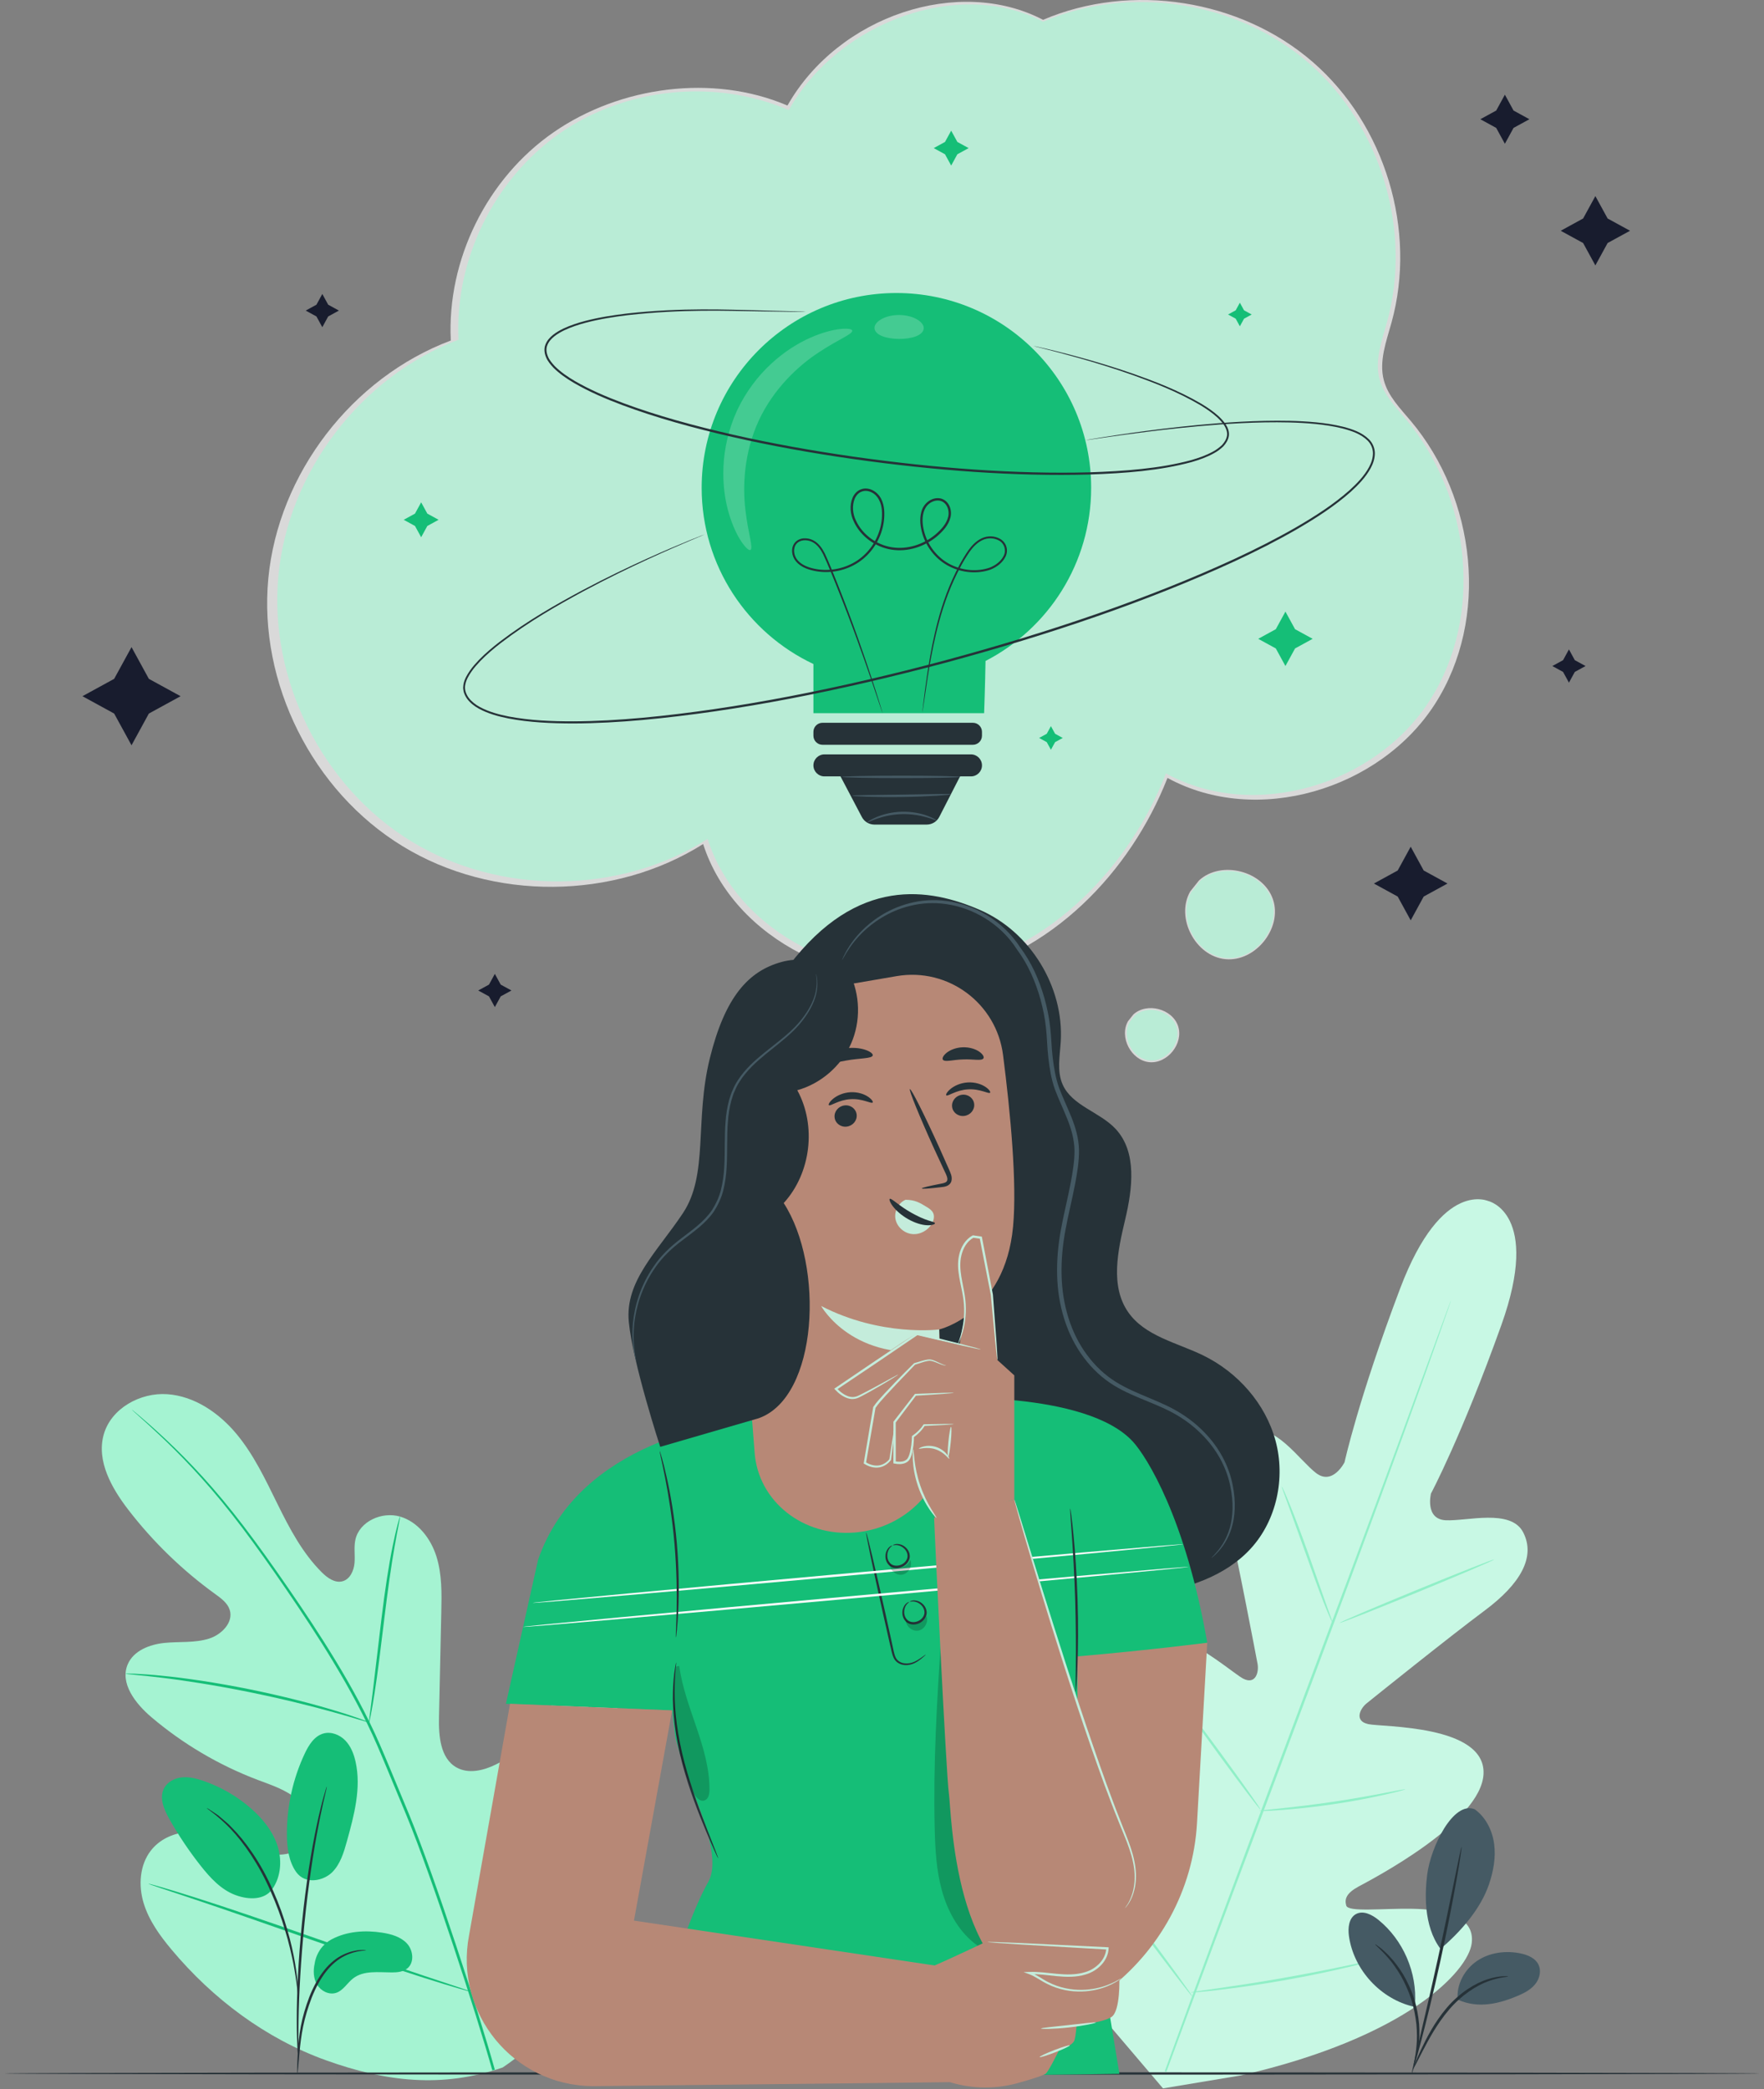 <svg width="201" height="238" viewBox="0 0 201 238" fill="none" xmlns="http://www.w3.org/2000/svg">
<rect x="0" y="0" width="201" height="238" fill="#808080" stroke="none"/>
<g id="iLUSTRACION ONB4">
<g id="Group">
<g id="Group_2">
<g id="Group_3">
<g id="Group_4">
<g id="Group_5">
<g id="Group_6">
<g id="Group_7">
<g id="Group_8">
<g id="Group_9">
<path id="Vector" d="M57.272 235.536C68.573 227.992 71.332 213.72 71.09 200.851C71.05 198.702 71.323 196.442 70.318 194.543C69.312 192.643 66.918 191.32 64.956 192.195C63.329 192.921 62.595 194.766 61.667 196.286C60.434 198.309 58.615 199.972 56.491 201.02C55.094 201.709 53.374 202.117 52.017 201.352C50.156 200.302 49.975 197.741 50.022 195.604C50.109 191.625 50.196 187.646 50.283 183.666C50.33 181.53 50.371 179.351 49.728 177.313C49.087 175.276 47.63 173.371 45.58 172.771C43.531 172.172 40.966 173.305 40.499 175.389C40.305 176.256 40.47 177.162 40.397 178.047C40.323 178.932 39.888 179.908 39.031 180.142C38.164 180.379 37.308 179.761 36.67 179.127C34.471 176.936 32.998 174.137 31.625 171.353C30.252 168.569 28.921 165.721 26.931 163.339C24.941 160.956 22.167 159.051 19.071 158.831C15.975 158.612 12.644 160.451 11.814 163.441C10.981 166.44 12.714 169.521 14.613 171.987C17.429 175.646 20.779 178.894 24.522 181.598C25.197 182.086 25.928 182.614 26.177 183.408C26.624 184.838 25.235 186.233 23.805 186.68C22.183 187.185 20.436 186.994 18.745 187.165C17.055 187.336 15.216 188.042 14.552 189.607C13.633 191.777 15.447 194.092 17.243 195.617C20.841 198.673 24.966 201.105 29.381 202.776C30.963 203.376 32.63 203.904 33.897 205.027C35.163 206.151 35.908 208.081 35.11 209.573C34.31 211.068 32.312 211.519 30.649 211.19C28.987 210.86 27.508 209.944 25.928 209.328C22.972 208.176 19.129 208.322 17.185 210.829C15.907 212.478 15.761 214.798 16.363 216.795C16.965 218.791 18.222 220.522 19.561 222.121C24.241 227.711 30.274 232.245 37.135 234.709C43.996 237.173 50.378 237.908 57.272 235.536Z" fill="#A5F3D2"/>
</g>
</g>
</g>
</g>
</g>
</g>
</g>
<g id="Group_10">
<g id="Group_11">
<g id="Group_12">
<g id="Group_13">
<g id="Group_14">
<g id="Group_15">
<g id="Group_16">
<g id="Group_17">
<path id="Vector_2" d="M56.384 235.784C54.566 229.266 49.587 213.931 46.622 206.718C45.874 204.919 45.134 203.14 44.406 201.386C43.675 199.637 42.95 197.905 42.135 196.253C40.52 192.941 38.711 189.879 36.902 187.024C35.093 184.167 33.271 181.522 31.549 179.059C29.822 176.6 28.169 174.337 26.573 172.338C23.392 168.328 20.445 165.398 18.34 163.467C17.289 162.498 16.45 161.772 15.874 161.286C15.594 161.053 15.376 160.871 15.217 160.738C15.068 160.616 14.986 160.56 14.986 160.56C14.986 160.56 15.053 160.633 15.196 160.763C15.35 160.901 15.561 161.091 15.832 161.335C16.393 161.836 17.219 162.577 18.255 163.559C20.331 165.516 23.244 168.462 26.394 172.48C27.976 174.483 29.615 176.749 31.331 179.212C33.041 181.68 34.853 184.329 36.651 187.184C38.45 190.037 40.247 193.094 41.852 196.392C42.661 198.038 43.379 199.759 44.11 201.512C44.839 203.265 45.577 205.043 46.325 206.842C49.288 214.05 54.269 229.369 56.099 235.866" fill="#15BE77"/>
</g>
</g>
</g>
</g>
</g>
</g>
</g>
</g>
<g id="Group_18">
<g id="Group_19">
<g id="Group_20">
<g id="Group_21">
<g id="Group_22">
<g id="Group_23">
<g id="Group_24">
<g id="Group_25">
<path id="Vector_3" d="M42.055 196.219C42.077 196.224 42.151 195.899 42.266 195.309C42.384 194.72 42.529 193.863 42.695 192.802C43.027 190.679 43.39 187.733 43.781 184.484C44.173 181.232 44.586 178.299 44.964 176.19C45.149 175.134 45.31 174.281 45.43 173.694C45.546 173.106 45.6 172.777 45.579 172.772C45.558 172.767 45.462 173.085 45.308 173.666C45.15 174.246 44.955 175.095 44.74 176.148C44.303 178.253 43.854 181.191 43.461 184.445C43.077 187.666 42.73 190.582 42.469 192.77C42.337 193.789 42.227 194.636 42.142 195.29C42.065 195.884 42.032 196.215 42.055 196.219Z" fill="#15BE77"/>
</g>
</g>
</g>
</g>
</g>
</g>
</g>
</g>
<g id="Group_26">
<g id="Group_27">
<g id="Group_28">
<g id="Group_29">
<g id="Group_30">
<g id="Group_31">
<g id="Group_32">
<g id="Group_33">
<path id="Vector_4" d="M14.315 190.673C14.315 190.684 14.413 190.701 14.601 190.724C14.827 190.747 15.098 190.774 15.424 190.806C16.137 190.874 17.17 190.972 18.442 191.133C20.987 191.435 24.488 191.981 28.322 192.753C32.156 193.532 35.594 194.387 38.062 195.081C39.298 195.419 40.291 195.721 40.978 195.926C41.293 196.018 41.554 196.095 41.772 196.159C41.954 196.209 42.052 196.23 42.055 196.219C42.059 196.208 41.968 196.168 41.792 196.097C41.579 196.018 41.325 195.922 41.017 195.807C40.341 195.565 39.357 195.229 38.125 194.862C35.668 194.111 32.229 193.219 28.385 192.437C24.542 191.663 21.025 191.152 18.466 190.907C17.188 190.774 16.15 190.711 15.432 190.681C15.104 190.672 14.832 190.665 14.605 190.659C14.416 190.657 14.315 190.661 14.315 190.673Z" fill="#15BE77"/>
</g>
</g>
</g>
</g>
</g>
</g>
</g>
</g>
<g id="Group_34">
<g id="Group_35">
<g id="Group_36">
<g id="Group_37">
<g id="Group_38">
<g id="Group_39">
<g id="Group_40">
<g id="Group_41">
<path id="Vector_5" d="M53.699 226.911C53.709 226.916 53.774 226.8 53.887 226.576C54.013 226.319 54.174 225.991 54.373 225.587C54.791 224.727 55.366 223.468 56.057 221.904C57.442 218.776 59.222 214.398 61.124 209.542C63.028 204.684 64.772 200.298 66.102 197.15C66.761 195.607 67.3 194.346 67.691 193.429C67.867 193.015 68.009 192.679 68.121 192.416C68.216 192.182 68.261 192.058 68.251 192.053C68.241 192.048 68.176 192.164 68.062 192.388C67.936 192.645 67.776 192.973 67.577 193.377C67.159 194.237 66.584 195.496 65.893 197.06C64.508 200.188 62.728 204.566 60.825 209.424C58.922 214.279 57.178 218.665 55.848 221.813C55.189 223.355 54.65 224.617 54.259 225.535C54.083 225.949 53.941 226.285 53.829 226.548C53.733 226.782 53.688 226.906 53.699 226.911Z" fill="#15BE77"/>
</g>
</g>
</g>
</g>
</g>
</g>
</g>
</g>
<g id="Group_42">
<g id="Group_43">
<g id="Group_44">
<g id="Group_45">
<g id="Group_46">
<g id="Group_47">
<g id="Group_48">
<g id="Group_49">
<path id="Vector_6" d="M16.913 214.6C16.91 214.611 17.037 214.661 17.28 214.748C17.556 214.843 17.912 214.963 18.35 215.112C19.32 215.436 20.658 215.881 22.294 216.426C25.621 217.54 30.199 219.134 35.252 220.907C40.307 222.681 44.9 224.243 48.248 225.302C49.922 225.832 51.28 226.248 52.224 226.518C52.67 226.644 53.031 226.746 53.312 226.825C53.562 226.892 53.695 226.921 53.699 226.91C53.702 226.9 53.575 226.849 53.332 226.762C53.055 226.668 52.701 226.548 52.262 226.398C51.292 226.075 49.955 225.63 48.319 225.085C44.991 223.972 40.414 222.376 35.359 220.603C30.305 218.83 25.713 217.267 22.365 216.209C20.691 215.679 19.332 215.262 18.388 214.992C17.942 214.867 17.582 214.765 17.3 214.686C17.049 214.619 16.917 214.59 16.913 214.6Z" fill="#15BE77"/>
</g>
</g>
</g>
</g>
</g>
</g>
</g>
</g>
</g>
<g id="Group_50">
<g id="Group_51">
<path id="Vector_7" d="M169.708 136.876C169.708 136.876 164.336 134.115 159.548 146.766C154.76 159.417 153.206 166.58 153.206 166.58C153.206 166.58 151.868 169.267 149.964 167.816C148.059 166.365 145.186 161.971 142.348 163.131C139.404 164.334 138.776 167.836 139.904 172.757C141.031 177.678 143.106 188.549 143.29 189.532C143.47 190.498 143.07 191.994 141.615 191.213C140.159 190.433 131.418 182.617 127.958 186.986C124.498 191.356 129.891 204.548 130.453 206.001C131.015 207.454 130.792 208.126 130.122 208.575C129.451 209.024 126.761 206.12 124.185 203.999C121.607 201.877 118.247 199.87 116.462 202.558C114.677 205.246 115.143 215.538 126.694 231.069L132.518 237.914L141.422 236.432C160.286 232.099 167.314 224.566 167.698 221.362C168.082 218.157 164.223 217.508 160.885 217.452C157.548 217.396 153.617 217.862 153.398 217.086C153.178 216.309 153.444 215.654 154.815 214.912C156.185 214.169 168.845 207.624 169.043 202.053C169.242 196.483 157.52 196.766 155.906 196.416C154.292 196.067 154.957 194.668 155.721 194.05C156.499 193.42 165.127 186.49 169.176 183.474C173.225 180.459 175.018 177.386 173.557 174.562C172.148 171.838 167.111 173.32 164.72 173.19C162.33 173.06 163.054 170.146 163.054 170.146C163.054 170.146 166.515 163.686 171.073 150.951C175.631 138.215 169.596 136.828 169.596 136.828" fill="#C8F8E4"/>
</g>
<g id="Group_52">
<g id="Group_53">
<path id="Vector_8" d="M132.715 235.966C136.099 226.626 140.882 213.762 146.211 199.568C151.539 185.38 156.35 172.529 159.782 163.207C161.489 158.552 162.872 154.782 163.833 152.163C164.31 150.868 164.681 149.859 164.937 149.161C165.064 148.827 165.161 148.568 165.231 148.382C165.299 148.208 165.34 148.121 165.34 148.121C165.34 148.121 165.316 148.214 165.258 148.392C165.194 148.58 165.105 148.842 164.99 149.18C164.745 149.882 164.39 150.898 163.936 152.2C163.017 154.822 161.661 158.606 159.967 163.275C156.583 172.615 151.801 185.478 146.473 199.667C141.144 213.861 136.332 226.713 132.901 236.035" fill="#90EFC7"/>
</g>
</g>
<g id="Group_54">
<g id="Group_55">
<path id="Vector_9" d="M146.059 169.362C146.077 169.354 146.18 169.562 146.352 169.943C146.524 170.323 146.758 170.881 147.04 171.572C147.602 172.956 148.329 174.887 149.093 177.032C149.838 179.151 150.512 181.066 151.028 182.532C151.265 183.191 151.464 183.747 151.625 184.194C151.767 184.585 151.838 184.806 151.82 184.813C151.802 184.821 151.698 184.615 151.524 184.234C151.352 183.853 151.118 183.296 150.843 182.601C150.295 181.211 149.594 179.272 148.83 177.126C148.07 175.015 147.382 173.105 146.856 171.643C146.616 170.985 146.414 170.43 146.251 169.983C146.11 169.59 146.042 169.369 146.059 169.362Z" fill="#90EFC7"/>
</g>
</g>
<g id="Group_56">
<g id="Group_57">
<path id="Vector_10" d="M152.657 184.882C152.628 184.811 156.543 183.136 161.401 181.143C166.26 179.149 170.222 177.59 170.251 177.661C170.281 177.732 166.366 179.407 161.507 181.401C156.649 183.395 152.687 184.953 152.657 184.882Z" fill="#90EFC7"/>
</g>
</g>
<g id="Group_58">
<g id="Group_59">
<path id="Vector_11" d="M143.492 206.306C143.491 206.286 143.725 206.251 144.148 206.203C144.629 206.152 145.229 206.088 145.942 206.012C147.455 205.849 149.545 205.614 151.841 205.271C154.139 204.933 156.207 204.555 157.702 204.269C158.406 204.135 158.999 204.023 159.474 203.932C159.893 203.855 160.126 203.821 160.131 203.84C160.135 203.858 159.909 203.928 159.497 204.038C159.085 204.148 158.486 204.296 157.742 204.462C156.254 204.798 154.185 205.208 151.881 205.547C149.579 205.891 147.48 206.095 145.959 206.208C145.198 206.262 144.582 206.298 144.155 206.311C143.729 206.326 143.493 206.325 143.492 206.306Z" fill="#90EFC7"/>
</g>
</g>
<g id="Group_60">
<g id="Group_61">
<path id="Vector_12" d="M134.434 193.582C134.45 193.57 134.593 193.735 134.839 194.043C135.116 194.402 135.457 194.843 135.859 195.363C136.71 196.484 137.87 198.044 139.138 199.778C140.407 201.513 141.542 203.092 142.353 204.243C142.726 204.783 143.043 205.242 143.301 205.614C143.519 205.942 143.633 206.128 143.617 206.14C143.602 206.151 143.459 205.987 143.213 205.679C142.935 205.32 142.594 204.879 142.193 204.359C141.342 203.238 140.181 201.678 138.913 199.943C137.645 198.209 136.509 196.63 135.699 195.479C135.325 194.939 135.008 194.48 134.751 194.107C134.532 193.78 134.418 193.593 134.434 193.582Z" fill="#90EFC7"/>
</g>
</g>
<g id="Group_62">
<g id="Group_63">
<path id="Vector_13" d="M123.939 211.467C123.954 211.455 124.135 211.668 124.451 212.062C124.793 212.501 125.234 213.068 125.764 213.748C126.863 215.18 128.366 217.168 130.012 219.375C131.659 221.582 133.137 223.589 134.196 225.05C134.697 225.752 135.114 226.337 135.438 226.789C135.727 227.204 135.879 227.439 135.863 227.45C135.848 227.462 135.667 227.249 135.351 226.854C135.009 226.415 134.568 225.849 134.038 225.168C132.939 223.737 131.436 221.749 129.789 219.542C128.143 217.335 126.665 215.328 125.606 213.867C125.105 213.165 124.688 212.581 124.364 212.128C124.075 211.713 123.923 211.478 123.939 211.467Z" fill="#90EFC7"/>
</g>
</g>
<g id="Group_64">
<g id="Group_65">
<path id="Vector_14" d="M135.687 226.987C135.684 226.967 135.979 226.914 136.514 226.835C137.098 226.752 137.861 226.643 138.779 226.511C140.691 226.236 143.331 225.845 146.233 225.331C149.136 224.821 151.751 224.291 153.642 223.894C154.55 223.704 155.304 223.546 155.881 223.425C156.411 223.317 156.706 223.266 156.71 223.284C156.715 223.303 156.429 223.39 155.906 223.531C155.384 223.672 154.626 223.864 153.685 224.086C151.803 224.534 149.189 225.095 146.281 225.606C143.375 226.12 140.726 226.481 138.806 226.707C137.845 226.817 137.066 226.899 136.527 226.943C135.988 226.99 135.689 227.006 135.687 226.987Z" fill="#90EFC7"/>
</g>
</g>
</g>
</g>
<path id="Vector_15" d="M14.986 73.721L16.962 77.336L20.577 79.313L16.962 81.29L14.986 84.904L13.008 81.29L9.394 79.313L13.008 77.336L14.986 73.721Z" fill="#181C2E"/>
<path id="Vector_16" d="M160.743 96.46L162.225 99.171L164.936 100.654L162.225 102.136L160.743 104.848L159.26 102.136L156.549 100.654L159.26 99.171L160.743 96.46Z" fill="#181C2E"/>
<path id="Vector_17" d="M171.474 10.787L172.462 12.595L174.269 13.583L172.462 14.572L171.474 16.379L170.485 14.572L168.678 13.583L170.485 12.595L171.474 10.787Z" fill="#181C2E"/>
<path id="Vector_18" d="M56.385 110.947L57.054 112.17L58.278 112.839L57.054 113.508L56.385 114.731L55.717 113.508L54.493 112.839L55.717 112.17L56.385 110.947Z" fill="#181C2E"/>
<path id="Vector_19" d="M178.774 73.984L179.443 75.208L180.666 75.877L179.443 76.546L178.774 77.769L178.105 76.546L176.882 75.877L178.105 75.208L178.774 73.984Z" fill="#181C2E"/>
<path id="Vector_20" d="M36.726 33.49L37.395 34.713L38.618 35.382L37.395 36.051L36.726 37.275L36.057 36.051L34.834 35.382L36.057 34.713L36.726 33.49Z" fill="#181C2E"/>
<path id="Vector_21" d="M181.785 22.339L183.181 24.892L185.735 26.289L183.181 27.685L181.785 30.238L180.389 27.685L177.835 26.289L180.389 24.892L181.785 22.339Z" fill="#181C2E"/>
<g id="Floor">
<g id="Group_66">
<path id="Vector_22" d="M200.5 236.216C200.5 236.291 155.725 236.352 100.505 236.352C45.266 236.352 0.5 236.291 0.5 236.216C0.5 236.141 45.265 236.08 100.505 236.08C155.725 236.08 200.5 236.141 200.5 236.216Z" fill="#263238"/>
</g>
</g>
<g id="Plants">
<g id="Group_67">
<g id="Group_68">
<g id="Group_69">
<g id="Group_70">
<g id="Group_71">
<g id="Group_72">
<g id="Group_73">
<g id="Group_74">
<path id="Vector_23" d="M33.739 213.255C34.819 214.766 36.886 214.242 37.837 213.304C38.788 212.366 39.181 211.015 39.538 209.728C40.354 206.786 41.176 203.7 40.519 200.718C40.323 199.826 39.981 198.939 39.346 198.282C38.712 197.626 37.743 197.241 36.863 197.482C35.821 197.768 35.182 198.797 34.722 199.775C33.37 202.648 32.671 205.827 32.691 209.002C32.701 210.485 32.89 212.038 33.739 213.255Z" fill="#15BE77"/>
</g>
</g>
</g>
</g>
</g>
</g>
</g>
<g id="Group_75">
<g id="Group_76">
<g id="Group_77">
<g id="Group_78">
<g id="Group_79">
<g id="Group_80">
<g id="Group_81">
<path id="Vector_24" d="M37.806 220.924C39.541 220.008 41.592 219.871 43.53 220.172C44.571 220.334 45.658 220.634 46.373 221.409C47.088 222.183 47.235 223.556 46.429 224.234C45.95 224.638 45.276 224.705 44.649 224.704C43.133 224.701 41.45 224.451 40.249 225.374C39.564 225.9 39.112 226.769 38.29 227.033C37.484 227.291 36.568 226.823 36.133 226.098C35.698 225.374 35.675 224.462 35.867 223.639C35.867 223.639 36.059 221.847 37.806 220.924Z" fill="#15BE77"/>
</g>
</g>
</g>
</g>
</g>
</g>
</g>
<g id="Group_82">
<g id="Group_83">
<g id="Group_84">
<g id="Group_85">
<g id="Group_86">
<g id="Group_87">
<g id="Group_88">
<path id="Vector_25" d="M30.833 215.466C31.977 214.082 32.178 212.077 31.646 210.361C31.114 208.646 29.937 207.193 28.585 206.011C27 204.626 25.141 203.554 23.148 202.874C22.364 202.607 21.538 202.398 20.714 202.485C19.89 202.571 19.063 203.001 18.686 203.739C18.127 204.829 18.685 206.14 19.285 207.208C20.343 209.09 21.549 210.888 22.888 212.581C23.966 213.942 25.197 215.284 26.826 215.888C28.453 216.493 30.137 216.403 30.986 215.271" fill="#15BE77"/>
</g>
</g>
</g>
</g>
</g>
</g>
</g>
<g id="Group_89">
<g id="Group_90">
<g id="Group_91">
<g id="Group_92">
<g id="Group_93">
<g id="Group_94">
<g id="Group_95">
<g id="Group_96">
<path id="Vector_26" d="M33.888 236.216C33.908 236.217 33.938 235.97 33.978 235.523C34.022 235.02 34.077 234.387 34.143 233.634C34.223 232.839 34.331 231.892 34.541 230.861C34.751 229.832 35.084 228.716 35.516 227.583C35.963 226.457 36.512 225.432 37.156 224.61C37.796 223.785 38.544 223.185 39.249 222.836C39.952 222.481 40.583 222.333 41.02 222.266C41.461 222.216 41.708 222.179 41.708 222.159C41.708 222.139 41.46 222.139 41.007 222.155C40.558 222.19 39.9 222.31 39.159 222.655C38.416 222.993 37.622 223.603 36.951 224.445C36.274 225.285 35.705 226.332 35.251 227.479C34.812 228.631 34.483 229.758 34.283 230.81C34.084 231.859 33.998 232.815 33.943 233.617C33.89 234.419 33.874 235.068 33.867 235.517C33.861 235.967 33.869 236.215 33.888 236.216Z" fill="#263238"/>
</g>
</g>
</g>
</g>
</g>
</g>
</g>
</g>
<g id="Group_97">
<g id="Group_98">
<g id="Group_99">
<g id="Group_100">
<g id="Group_101">
<g id="Group_102">
<g id="Group_103">
<g id="Group_104">
<path id="Vector_27" d="M34.005 234.762C34.015 234.762 34.02 234.651 34.02 234.441C34.017 234.2 34.013 233.896 34.008 233.523C33.998 232.727 33.988 231.574 34.017 230.15C34.06 227.303 34.267 223.371 34.699 219.048C35.134 214.723 35.729 210.83 36.278 208.037C36.407 207.337 36.539 206.706 36.662 206.155C36.78 205.602 36.88 205.125 36.978 204.739C37.062 204.375 37.13 204.08 37.184 203.845C37.228 203.639 37.246 203.53 37.237 203.527C37.227 203.525 37.19 203.629 37.128 203.829C37.06 204.061 36.975 204.353 36.87 204.712C36.755 205.094 36.639 205.568 36.506 206.119C36.367 206.669 36.222 207.298 36.079 207.997C35.478 210.787 34.85 214.685 34.414 219.019C33.982 223.352 33.806 227.295 33.815 230.149C33.812 231.576 33.853 232.73 33.897 233.527C33.923 233.899 33.945 234.203 33.962 234.443C33.981 234.653 33.995 234.763 34.005 234.762Z" fill="#263238"/>
</g>
</g>
</g>
</g>
</g>
</g>
</g>
</g>
<g id="Group_105">
<g id="Group_106">
<g id="Group_107">
<g id="Group_108">
<g id="Group_109">
<g id="Group_110">
<g id="Group_111">
<g id="Group_112">
<path id="Vector_28" d="M33.95 227.161C33.969 227.16 33.963 226.82 33.934 226.203C33.892 225.587 33.799 224.697 33.615 223.608C33.421 222.522 33.151 221.232 32.734 219.832C32.336 218.427 31.794 216.911 31.108 215.37C29.766 212.269 27.958 209.74 26.391 208.179C26.023 207.764 25.615 207.466 25.288 207.173C25.119 207.033 24.969 206.893 24.817 206.782C24.665 206.679 24.522 206.584 24.39 206.494C23.876 206.15 23.589 205.968 23.578 205.985C23.533 206.048 24.729 206.736 26.247 208.32C27.758 209.899 29.516 212.411 30.847 215.486C31.527 217.014 32.073 218.516 32.482 219.907C32.91 221.293 33.198 222.57 33.417 223.646C33.625 224.723 33.748 225.604 33.823 226.213C33.886 226.824 33.93 227.162 33.95 227.161Z" fill="#263238"/>
</g>
</g>
</g>
</g>
</g>
</g>
</g>
</g>
</g>
<g id="Group_113">
<path id="Vector_29" d="M168.035 206.116C169.297 207.02 170.044 208.527 170.25 210.065C170.457 211.603 170.168 213.172 169.672 214.643C168.714 217.489 166.424 220.077 164.137 222.024C162.142 219.352 162.382 215.49 162.626 213.54C163.013 210.456 165.584 205.117 168.035 206.116Z" fill="#455A64"/>
<path id="Vector_30" d="M166.098 227.796C165.935 226.07 166.887 224.337 168.329 223.374C169.772 222.413 171.631 222.181 173.324 222.552C174.107 222.724 174.93 223.075 175.291 223.79C175.629 224.459 175.462 225.303 175.026 225.912C174.589 226.522 173.925 226.929 173.241 227.236C170.896 228.286 168.433 228.871 166.098 227.796Z" fill="#455A64"/>
<g id="Group_114">
<path id="Vector_31" d="M161.006 235.709C160.986 235.699 161.059 235.487 161.211 235.112C161.363 234.737 161.594 234.199 161.9 233.542C162.515 232.237 163.42 230.417 164.871 228.713C166.326 227.008 168.115 225.912 169.515 225.481C170.213 225.258 170.803 225.164 171.21 225.143C171.618 225.119 171.843 225.14 171.843 225.159C171.85 225.227 170.936 225.211 169.592 225.705C168.252 226.182 166.544 227.272 165.125 228.933C163.708 230.596 162.779 232.373 162.112 233.647C161.453 234.929 161.051 235.73 161.006 235.709Z" fill="#263238"/>
</g>
<g id="Group_115">
<path id="Vector_32" d="M166.538 210.409C166.561 210.413 166.516 210.781 166.417 211.443C166.319 212.104 166.16 213.06 165.951 214.238C165.535 216.593 164.906 219.839 164.123 223.404C163.339 226.971 162.55 230.181 161.941 232.495C161.637 233.652 161.381 234.585 161.193 235.227C161.005 235.87 160.892 236.222 160.869 236.216C160.847 236.211 160.918 235.847 161.066 235.195C161.232 234.486 161.449 233.558 161.711 232.438C162.26 230.111 163.011 226.895 163.795 223.332C164.576 219.77 165.242 216.536 165.718 214.194C165.95 213.067 166.142 212.133 166.289 211.42C166.427 210.765 166.515 210.405 166.538 210.409Z" fill="#263238"/>
</g>
<path id="Vector_33" d="M161.226 228.385C161.504 224.74 159.892 221.003 157.049 218.704C156.326 218.119 155.32 217.61 154.504 218.058C153.687 218.507 153.578 219.635 153.706 220.559C154.24 224.401 157.327 227.757 161.111 228.61" fill="#455A64"/>
<g id="Group_116">
<path id="Vector_34" d="M156.695 221.497C156.709 221.479 156.887 221.6 157.197 221.835C157.354 221.95 157.541 222.098 157.739 222.292C157.938 222.483 158.18 222.688 158.405 222.955C158.887 223.461 159.39 224.127 159.876 224.914C160.345 225.711 160.785 226.632 161.119 227.648C161.439 228.667 161.618 229.673 161.7 230.594C161.763 231.516 161.742 232.351 161.645 233.043C161.618 233.391 161.541 233.699 161.489 233.97C161.441 234.243 161.375 234.471 161.315 234.657C161.199 235.029 161.126 235.229 161.104 235.223C161.04 235.206 161.293 234.383 161.409 233.019C161.474 232.337 161.47 231.52 161.392 230.621C161.294 229.724 161.111 228.745 160.798 227.75C160.473 226.76 160.052 225.858 159.609 225.072C159.149 224.296 158.677 223.629 158.227 223.112C157.338 222.07 156.653 221.548 156.695 221.497Z" fill="#263238"/>
</g>
</g>
</g>
<g id="Social_Idea">
<g id="Group_117">
<path id="Vector_35" d="M134.048 116.956C133.431 115.109 130.716 114.405 129.279 115.72L128.706 116.44C127.746 118.136 129.041 120.623 130.98 120.81C132.919 120.998 134.665 118.804 134.048 116.956Z" fill="#15BE77"/>
<g id="Group_118" opacity="0.7">
<path id="Vector_36" d="M134.237 116.89C133.577 114.916 130.678 114.165 129.143 115.569L128.53 116.339C127.506 118.15 128.889 120.806 130.96 121.006C133.03 121.206 134.896 118.863 134.237 116.89Z" fill="white"/>
</g>
</g>
<g id="Group_119">
<path id="Vector_37" d="M144.922 102.517C143.861 99.341 139.193 98.13 136.722 100.391L135.735 101.631C134.086 104.546 136.313 108.824 139.646 109.145C142.98 109.466 145.983 105.694 144.922 102.517Z" fill="#15BE77"/>
<g id="Group_120" opacity="0.7">
<path id="Vector_38" d="M145.053 102.474C143.963 99.217 139.167 97.975 136.628 100.294L135.614 101.566C133.92 104.555 136.207 108.941 139.632 109.271C143.058 109.601 146.143 105.732 145.053 102.474Z" fill="white"/>
</g>
</g>
<g id="Group_121">
<g id="Group_122">
<path id="Vector_39" d="M118.859 2.471C109.428 -2.492 95.629 2.357 89.875 12.539C81.496 8.939 71.291 9.971 63.802 15.177C56.313 20.383 51.79 29.588 52.246 38.698C41.136 42.892 32.846 53.743 31.723 65.566C30.599 77.388 36.695 89.606 46.817 95.818C56.938 102.03 70.593 101.933 80.625 95.577C84.139 106.522 97.156 112.681 108.419 110.387C119.682 108.092 128.678 98.819 132.854 88.109C142.895 93.621 156.762 89.419 162.932 79.768C169.101 70.117 167.57 56.55 160.208 47.775C159.022 46.36 157.659 44.976 157.188 43.19C156.619 41.036 157.466 38.799 158.057 36.651C160.922 26.242 157.336 14.337 149.199 7.243C141.062 0.148 128.78 -1.784 118.859 2.471Z" fill="#15BE77"/>
<g id="Group_123" opacity="0.7">
<path id="Vector_40" d="M118.852 2.258C109.297 -2.747 95.556 1.755 89.727 12.024C81.237 8.393 70.661 9.822 63.074 15.072C55.488 20.322 50.906 29.606 51.367 38.792C40.111 43.022 31.713 53.966 30.575 65.888C29.437 77.811 35.612 90.134 45.867 96.398C56.121 102.662 69.954 102.565 80.118 96.155C83.677 107.193 96.864 113.405 108.275 111.091C119.686 108.777 128.8 99.425 133.03 88.624C143.202 94.183 157.251 89.945 163.502 80.212C169.752 70.478 168.2 56.796 160.742 47.946C159.54 46.519 158.16 45.123 157.682 43.322C157.106 41.15 157.964 38.894 158.563 36.728C161.465 26.23 157.832 14.225 149.589 7.069C141.346 -0.086 128.903 -2.034 118.852 2.258Z" fill="white"/>
</g>
</g>
<g id="Group_124">
<g id="Group_125">
<path id="Vector_41" d="M124.332 55.571C124.332 43.316 114.397 33.381 102.141 33.381C89.886 33.381 79.951 43.316 79.951 55.571C79.951 64.444 85.16 72.098 92.686 75.648C92.686 78.278 92.686 81.246 92.686 81.246H112.136C112.136 81.246 112.253 78.105 112.296 75.3C119.442 71.614 124.332 64.166 124.332 55.571Z" fill="#15BE77"/>
<g id="Group_126">
<path id="Vector_42" d="M105.103 81.154C105.103 81.154 105.105 81.061 105.125 80.88C105.146 80.689 105.176 80.424 105.215 80.08C105.301 79.377 105.426 78.341 105.622 77.009C105.819 75.678 106.081 74.052 106.505 72.186C106.937 70.325 107.525 68.212 108.518 66.01C109.015 64.911 109.59 63.784 110.343 62.69C110.73 62.154 111.213 61.633 111.86 61.327C112.505 61.018 113.313 61.018 113.967 61.396C114.291 61.583 114.565 61.898 114.67 62.274C114.787 62.644 114.749 63.065 114.577 63.412C114.234 64.115 113.58 64.603 112.863 64.89C111.398 65.403 109.709 65.273 108.25 64.563C106.786 63.854 105.617 62.487 105.117 60.861C104.877 60.053 104.747 59.167 104.986 58.301C105.195 57.44 106.032 56.67 107.002 56.759C107.482 56.794 107.919 57.122 108.132 57.541C108.354 57.958 108.411 58.451 108.31 58.91C108.095 59.836 107.427 60.528 106.75 61.115C105.351 62.271 103.446 62.913 101.577 62.615C99.721 62.319 98.054 61.091 97.286 59.417C96.884 58.593 96.787 57.594 97.136 56.729C97.311 56.303 97.65 55.904 98.109 55.748C98.561 55.573 99.072 55.656 99.475 55.873C99.883 56.089 100.214 56.443 100.412 56.847C100.618 57.25 100.713 57.691 100.75 58.126C100.813 58.995 100.689 59.859 100.413 60.661C99.872 62.27 98.723 63.627 97.285 64.382C95.853 65.147 94.19 65.349 92.694 65.014C91.954 64.85 91.198 64.555 90.696 63.954C90.205 63.368 90.067 62.44 90.572 61.817C90.824 61.517 91.203 61.358 91.57 61.329C91.939 61.303 92.305 61.377 92.628 61.535C93.287 61.86 93.689 62.472 93.987 63.058C94.544 64.261 94.992 65.431 95.445 66.548C97.22 71.02 98.479 74.705 99.322 77.259C99.743 78.536 100.054 79.533 100.263 80.209C100.362 80.54 100.439 80.797 100.494 80.981C100.545 81.155 100.564 81.246 100.564 81.246C100.564 81.246 100.527 81.161 100.468 80.989C100.406 80.807 100.321 80.553 100.211 80.226C99.981 79.545 99.648 78.558 99.222 77.293C98.348 74.751 97.062 71.078 95.266 66.62C94.811 65.512 94.35 64.329 93.799 63.154C93.511 62.586 93.119 62.016 92.534 61.733C91.967 61.453 91.171 61.456 90.746 61.962C90.328 62.466 90.437 63.293 90.875 63.806C91.323 64.342 92.03 64.626 92.745 64.781C94.186 65.1 95.792 64.9 97.167 64.161C98.546 63.434 99.648 62.127 100.167 60.578C100.431 59.807 100.548 58.973 100.487 58.148C100.428 57.337 100.088 56.489 99.35 56.109C98.996 55.92 98.571 55.856 98.2 56C97.824 56.128 97.542 56.454 97.384 56.834C97.074 57.61 97.151 58.53 97.532 59.304C98.256 60.888 99.854 62.066 101.619 62.346C103.398 62.631 105.232 62.017 106.576 60.906C107.232 60.343 107.861 59.671 108.046 58.853C108.135 58.454 108.083 58.023 107.894 57.669C107.711 57.313 107.366 57.056 106.975 57.026C106.586 56.987 106.181 57.133 105.872 57.382C105.558 57.627 105.35 57.987 105.239 58.375C105.018 59.158 105.135 60.011 105.365 60.785C105.841 62.344 106.961 63.658 108.36 64.338C109.752 65.025 111.395 65.147 112.776 64.667C113.447 64.404 114.063 63.935 114.365 63.316C114.686 62.699 114.437 61.911 113.851 61.591C113.278 61.255 112.533 61.247 111.953 61.526C111.355 61.805 110.892 62.295 110.513 62.815C109.773 63.88 109.19 65.005 108.693 66.091C107.697 68.272 107.097 70.37 106.653 72.222C106.217 74.079 105.94 75.701 105.727 77.027C105.529 78.348 105.376 79.378 105.27 80.089C105.219 80.431 105.18 80.695 105.152 80.886C105.124 81.063 105.103 81.154 105.103 81.154Z" fill="#263238"/>
</g>
<path id="Vector_43" d="M110.857 84.847H93.719C93.148 84.847 92.686 84.384 92.686 83.813V83.374C92.686 82.803 93.148 82.341 93.719 82.341H110.857C111.429 82.341 111.891 82.803 111.891 83.374V83.813C111.891 84.384 111.429 84.847 110.857 84.847Z" fill="#263238"/>
<path id="Vector_44" d="M110.638 85.941H93.94C93.248 85.941 92.686 86.503 92.686 87.195C92.686 87.887 93.248 88.448 93.94 88.448H95.773L98.205 93.077C98.483 93.606 99.032 93.938 99.63 93.938H105.597C106.201 93.938 106.754 93.6 107.029 93.062L109.393 88.448H110.638C111.331 88.448 111.892 87.887 111.892 87.195C111.892 86.503 111.331 85.941 110.638 85.941Z" fill="#263238"/>
</g>
<g id="Group_127" opacity="0.2">
<path id="Vector_45" d="M97.107 37.655C97.203 38.058 95.521 38.655 93.255 40.169C90.997 41.65 88.168 44.243 86.461 47.905C84.764 51.574 84.611 55.408 84.937 58.089C85.243 60.797 85.873 62.467 85.503 62.654C85.342 62.737 84.971 62.424 84.496 61.727C84.019 61.031 83.476 59.929 83.047 58.473C82.617 57.02 82.346 55.201 82.435 53.172C82.52 51.147 83 48.914 83.988 46.757C84.997 44.611 86.393 42.803 87.885 41.431C89.377 40.054 90.94 39.087 92.329 38.477C93.717 37.865 94.909 37.568 95.749 37.484C96.589 37.397 97.067 37.478 97.107 37.655Z" fill="white"/>
</g>
<g id="Group_128" opacity="0.2">
<path id="Vector_46" d="M105.247 37.498C105.095 38.242 103.851 38.614 102.444 38.612C101.038 38.599 99.797 38.215 99.653 37.47C99.59 37.101 99.851 36.707 100.359 36.4C100.864 36.092 101.617 35.882 102.459 35.886C103.299 35.891 104.051 36.109 104.552 36.421C105.057 36.734 105.313 37.13 105.247 37.498Z" fill="white"/>
</g>
<g id="Group_129">
<path id="Vector_47" d="M106.718 93.457C106.698 93.499 106.279 93.306 105.571 93.104C104.866 92.9 103.858 92.717 102.739 92.747C101.618 92.781 100.624 93.022 99.931 93.267C99.236 93.51 98.829 93.726 98.806 93.686C98.791 93.661 99.168 93.383 99.862 93.087C100.553 92.789 101.575 92.51 102.731 92.474C103.887 92.443 104.923 92.663 105.63 92.92C106.34 93.176 106.732 93.432 106.718 93.457Z" fill="#455A64"/>
</g>
<g id="Group_130">
<path id="Vector_48" d="M109.428 88.505C109.428 88.58 106.409 88.641 102.686 88.641C98.961 88.641 95.943 88.58 95.943 88.505C95.943 88.429 98.962 88.369 102.686 88.369C106.409 88.368 109.428 88.429 109.428 88.505Z" fill="#455A64"/>
</g>
<g id="Group_131">
<path id="Vector_49" d="M108.383 90.485C108.385 90.522 107.757 90.588 106.739 90.652C105.721 90.716 104.312 90.775 102.756 90.797C101.2 90.819 99.79 90.8 98.771 90.765C97.752 90.73 97.122 90.681 97.123 90.644C97.124 90.606 97.754 90.586 98.773 90.572C99.874 90.559 101.241 90.542 102.753 90.525C104.264 90.5 105.631 90.478 106.731 90.46C107.75 90.446 108.382 90.447 108.383 90.485Z" fill="#455A64"/>
</g>
</g>
<g id="Group_132">
<path id="Vector_50" d="M80.285 60.884C80.285 60.884 80.143 60.952 79.86 61.072C79.57 61.195 79.15 61.372 78.602 61.603C77.496 62.071 75.871 62.772 73.8 63.724C71.731 64.68 69.215 65.886 66.364 67.419C63.526 68.965 60.299 70.782 57.067 73.255C56.266 73.879 55.466 74.548 54.729 75.309C54.367 75.695 54.002 76.091 53.703 76.536C53.402 76.975 53.119 77.453 53.021 77.98C52.897 78.504 53.081 79.042 53.397 79.485C53.726 79.922 54.175 80.273 54.674 80.543C55.676 81.086 56.819 81.4 57.985 81.628C60.33 82.072 62.814 82.183 65.361 82.177C67.91 82.166 70.533 82.013 73.214 81.771C83.941 80.77 95.601 78.451 107.612 75.251C119.617 72.014 130.876 68.186 140.662 63.676C143.104 62.541 145.449 61.354 147.658 60.083C149.861 58.806 151.952 57.458 153.74 55.877C154.621 55.082 155.446 54.225 155.99 53.227C156.261 52.73 156.439 52.187 156.442 51.642C156.439 51.096 156.216 50.581 155.84 50.2C155.072 49.436 153.999 49.078 152.987 48.814C151.96 48.554 150.927 48.408 149.918 48.305C147.894 48.105 145.952 48.091 144.119 48.118C142.284 48.151 140.556 48.245 138.942 48.361C135.713 48.597 132.942 48.91 130.68 49.191C128.418 49.473 126.666 49.727 125.478 49.898C124.89 49.984 124.439 50.05 124.127 50.096C123.823 50.139 123.666 50.155 123.666 50.155C123.666 50.155 123.82 50.121 124.123 50.068C124.434 50.017 124.883 49.942 125.47 49.844C126.655 49.655 128.405 49.384 130.666 49.086C132.927 48.788 135.699 48.459 138.931 48.209C140.546 48.085 142.277 47.984 144.116 47.944C145.953 47.91 147.901 47.917 149.937 48.112C150.954 48.213 151.994 48.356 153.038 48.617C154.066 48.886 155.163 49.235 155.992 50.054C156.401 50.46 156.656 51.046 156.657 51.64C156.657 52.235 156.465 52.812 156.184 53.329C155.62 54.369 154.782 55.237 153.892 56.045C152.087 57.647 149.988 59.005 147.779 60.29C145.563 61.57 143.214 62.762 140.769 63.903C130.968 68.434 119.701 72.273 107.684 75.514C95.66 78.717 83.987 81.031 73.238 82.021C70.55 82.26 67.921 82.41 65.363 82.417C62.806 82.418 60.312 82.302 57.943 81.85C56.764 81.616 55.605 81.297 54.569 80.734C54.054 80.452 53.578 80.084 53.225 79.61C53.057 79.368 52.918 79.103 52.839 78.819C52.808 78.675 52.789 78.524 52.774 78.377C52.788 78.231 52.79 78.082 52.816 77.94C52.926 77.364 53.224 76.871 53.535 76.418C53.846 75.959 54.217 75.559 54.585 75.168C55.335 74.398 56.143 73.727 56.95 73.102C60.207 70.626 63.443 68.82 66.293 67.284C69.155 65.762 71.68 64.568 73.757 63.627C75.836 62.689 77.47 62.003 78.582 61.552C79.135 61.331 79.558 61.163 79.851 61.046C80.136 60.935 80.285 60.884 80.285 60.884Z" fill="#263238"/>
</g>
<g id="Group_133">
<path id="Vector_51" d="M91.818 35.525C91.818 35.525 91.697 35.532 91.46 35.532C91.214 35.529 90.865 35.527 90.41 35.523C89.477 35.51 88.119 35.49 86.373 35.465C82.871 35.422 77.781 35.195 71.553 35.9C70.001 36.091 68.376 36.335 66.728 36.769C65.906 36.986 65.078 37.259 64.283 37.633C63.89 37.827 63.503 38.046 63.158 38.32C62.815 38.593 62.513 38.933 62.362 39.338C62.198 39.743 62.262 40.203 62.433 40.608C62.596 41.027 62.912 41.379 63.222 41.722C63.888 42.381 64.684 42.931 65.526 43.422C67.216 44.4 69.076 45.2 71.012 45.921C74.89 47.363 79.093 48.51 83.484 49.512C87.879 50.511 92.475 51.34 97.206 52.017C106.672 53.361 115.789 54.02 124.069 53.81C128.199 53.675 132.155 53.381 135.703 52.427C136.584 52.178 137.437 51.873 138.205 51.452C138.592 51.247 138.937 50.986 139.245 50.697C139.526 50.386 139.749 50.03 139.813 49.63C139.869 49.234 139.725 48.835 139.514 48.493C139.295 48.151 139.018 47.85 138.725 47.572C138.129 47.023 137.464 46.576 136.799 46.169C134.108 44.581 131.435 43.583 129.101 42.736C126.756 41.905 124.7 41.289 123.015 40.81C121.329 40.333 120.011 39.993 119.117 39.765C118.676 39.653 118.338 39.568 118.099 39.507C117.87 39.448 117.754 39.411 117.754 39.411C117.754 39.411 117.874 39.429 118.106 39.48C118.345 39.534 118.686 39.611 119.13 39.712C120.029 39.923 121.352 40.246 123.044 40.708C124.735 41.172 126.796 41.774 129.152 42.592C131.496 43.427 134.177 44.412 136.899 46.004C137.572 46.412 138.247 46.862 138.863 47.423C139.165 47.708 139.455 48.02 139.69 48.383C139.915 48.747 140.085 49.194 140.022 49.657C139.952 50.114 139.702 50.511 139.399 50.846C139.073 51.156 138.709 51.428 138.311 51.641C137.52 52.078 136.655 52.389 135.765 52.643C132.182 53.617 128.219 53.917 124.077 54.06C115.777 54.285 106.646 53.631 97.168 52.286C92.43 51.608 87.827 50.776 83.425 49.772C79.026 48.764 74.816 47.609 70.924 46.155C68.98 45.427 67.113 44.621 65.405 43.627C64.554 43.128 63.744 42.569 63.056 41.885C62.733 41.525 62.402 41.158 62.221 40.697C62.033 40.254 61.961 39.72 62.15 39.259C62.323 38.798 62.657 38.433 63.019 38.145C63.383 37.857 63.783 37.632 64.188 37.435C65.004 37.053 65.843 36.781 66.674 36.564C68.339 36.131 69.972 35.892 71.53 35.706C77.781 35.024 82.875 35.282 86.375 35.357C88.121 35.404 89.479 35.44 90.411 35.466C90.866 35.481 91.216 35.493 91.461 35.501C91.697 35.513 91.818 35.525 91.818 35.525Z" fill="#263238"/>
</g>
<path id="Vector_52" d="M141.277 34.484L141.753 35.353L142.623 35.829L141.753 36.305L141.277 37.174L140.802 36.305L139.932 35.829L140.802 35.353L141.277 34.484Z" fill="#15BE77"/>
<path id="Vector_53" d="M119.748 82.724L120.224 83.594L121.094 84.07L120.224 84.545L119.748 85.415L119.272 84.545L118.402 84.07L119.272 83.594L119.748 82.724Z" fill="#15BE77"/>
<path id="Vector_54" d="M47.989 57.227L48.692 58.513L49.977 59.216L48.692 59.918L47.989 61.203L47.286 59.918L46.001 59.216L47.286 58.513L47.989 57.227Z" fill="#15BE77"/>
<path id="Vector_55" d="M108.383 14.885L109.086 16.17L110.371 16.873L109.086 17.576L108.383 18.861L107.68 17.576L106.395 16.873L107.68 16.17L108.383 14.885Z" fill="#15BE77"/>
<path id="Vector_56" d="M146.469 69.676L147.566 71.68L149.57 72.776L147.566 73.872L146.469 75.877L145.373 73.872L143.369 72.776L145.373 71.68L146.469 69.676Z" fill="#15BE77"/>
</g>
</g>
<g id="Character">
<g id="Group_134">
<g id="Group_135">
<g id="Group_136">
<g id="Group_137">
<g id="Group_138">
<g id="Group_139">
<g id="Group_140">
<path id="Vector_57" d="M89.872 110.031C97.699 99.725 105.95 101.18 111.677 103.671C117.403 106.162 121.248 112.437 120.867 118.67C120.767 120.316 120.415 122.049 121.085 123.556C122.161 125.98 125.295 126.663 127.109 128.598C129.589 131.244 129.04 135.433 128.202 138.962C127.364 142.49 126.482 146.518 128.558 149.493C130.458 152.218 134.082 152.949 137.071 154.399C141.02 156.316 144.195 159.893 145.341 164.131C146.487 168.368 145.477 173.194 142.509 176.427C139.604 179.592 135.241 180.996 130.99 181.622C118.622 183.444 105.521 179.453 96.269 171.045C87.017 162.637 81.795 149.977 82.429 137.491" fill="#263238"/>
</g>
</g>
<g id="Group_141">
<g id="Group_142">
<g id="Group_143">
<path id="Vector_58" d="M138.039 177.484C138.015 177.459 138.308 177.23 138.748 176.69C139.186 176.156 139.781 175.294 140.14 174.025C140.498 172.764 140.578 171.115 140.181 169.287C139.815 167.458 138.875 165.476 137.273 163.755C136.474 162.897 135.528 162.096 134.441 161.42C133.361 160.732 132.126 160.206 130.835 159.676C129.547 159.142 128.184 158.606 126.891 157.808C125.598 157.01 124.433 155.927 123.481 154.642C121.548 152.076 120.534 148.716 120.455 145.261C120.41 143.531 120.574 141.767 120.9 140.019C121.22 138.269 121.663 136.529 122.001 134.758C122.233 133.506 122.449 132.237 122.434 131.017C122.404 129.788 122.068 128.603 121.611 127.47C121.157 126.333 120.623 125.229 120.195 124.08C119.779 122.903 119.596 121.707 119.457 120.532C119.314 119.351 119.315 118.185 119.181 117.079C119.066 115.961 118.838 114.876 118.552 113.832C117.972 111.755 117.092 109.806 115.929 108.237L115.915 108.218L115.912 108.214C113.955 105.118 110.73 103.405 107.826 103C104.878 102.562 102.276 103.442 100.478 104.536C98.646 105.638 97.535 106.95 96.88 107.876C96.229 108.816 95.987 109.385 95.952 109.367C95.952 109.367 96.145 108.777 96.769 107.801C97.397 106.841 98.494 105.478 100.345 104.319C102.159 103.172 104.824 102.226 107.875 102.646C110.877 103.036 114.222 104.768 116.283 107.981L116.267 107.958C117.509 109.612 118.396 111.572 119.006 113.705C119.304 114.772 119.541 115.88 119.663 117.023C119.804 118.173 119.807 119.327 119.95 120.476C120.088 121.627 120.276 122.804 120.669 123.906C121.086 125.019 121.621 126.12 122.086 127.28C122.555 128.436 122.918 129.696 122.95 131.003C122.965 132.316 122.743 133.58 122.509 134.856C122.167 136.648 121.723 138.385 121.406 140.112C121.083 141.835 120.921 143.557 120.962 145.247C121.033 148.622 122.009 151.872 123.864 154.358C124.778 155.602 125.893 156.647 127.131 157.421C128.374 158.198 129.712 158.736 131 159.279C132.288 159.818 133.547 160.364 134.654 161.081C135.767 161.785 136.731 162.617 137.543 163.507C139.171 165.289 140.118 167.351 140.465 169.227C140.844 171.101 140.732 172.795 140.333 174.081C139.934 175.375 139.296 176.238 138.826 176.757C138.355 177.283 138.039 177.484 138.039 177.484Z" fill="#455A64"/>
</g>
</g>
</g>
</g>
<g id="Group_144">
<g id="Group_145">
<g id="Group_146">
<path id="Vector_59" d="M137.559 187.143C135.086 172.908 130.634 165.927 129.1 164.247C123.751 158.388 106.849 159.266 106.849 159.266L83.252 162.14C83.252 162.14 66.042 163.925 61.308 177.705L57.648 194.099L76.586 194.853L76.96 197.979C77.418 199.66 77.998 201.657 78.632 203.28C79.693 205.994 82.206 211.716 80.713 214.37C76.947 221.066 73.27 236.96 73.27 236.96L127.55 236.255L121.078 196.748L137.559 187.143Z" fill="#15BE77"/>
</g>
</g>
</g>
<g id="Group_147">
<g id="Group_148">
<g id="Group_149">
<g id="Group_150">
<g id="Group_151">
<g id="Group_152">
<g id="Group_153">
<g id="Group_154">
<g id="Group_155">
<path id="Vector_60" d="M85.149 114.121C83.368 114.426 82.117 116.044 82.269 117.844L85.989 165.521C86.421 171.056 91.524 175.093 97.447 174.585C103.428 174.072 107.995 169.122 107.65 163.523C107.289 157.647 107.017 151.455 107.017 151.455C107.017 151.455 114.504 149.71 115.435 139.734C115.898 134.774 115.132 126.741 114.293 120.187C113.537 114.286 108.027 110.198 102.164 111.203L85.149 114.121Z" fill="#B78876"/>
</g>
</g>
</g>
</g>
<g id="Group_156">
<g id="Group_157">
<g id="Group_158">
<g id="Group_159">
<g id="Group_160">
<path id="Vector_61" d="M111.004 125.774C111.071 126.441 110.561 127.047 109.865 127.13C109.171 127.212 108.553 126.74 108.486 126.073C108.419 125.406 108.929 124.798 109.623 124.716C110.319 124.633 110.937 125.107 111.004 125.774Z" fill="#263238"/>
</g>
</g>
</g>
</g>
<g id="Group_161">
<g id="Group_162">
<g id="Group_163">
<g id="Group_164">
<g id="Group_165">
<path id="Vector_62" d="M112.815 124.484C112.669 124.659 111.663 124.011 110.301 124.103C108.938 124.175 107.984 124.94 107.825 124.783C107.748 124.714 107.888 124.405 108.303 124.06C108.712 123.717 109.423 123.362 110.272 123.312C111.121 123.261 111.856 123.528 112.287 123.821C112.727 124.115 112.888 124.405 112.815 124.484Z" fill="#263238"/>
</g>
</g>
</g>
</g>
</g>
</g>
<g id="Group_166">
<g id="Group_167">
<g id="Group_168">
<g id="Group_169">
<g id="Group_170">
<path id="Vector_63" d="M97.614 126.99C97.681 127.658 97.171 128.264 96.476 128.347C95.781 128.429 95.163 127.957 95.097 127.289C95.03 126.622 95.54 126.014 96.234 125.932C96.929 125.85 97.547 126.323 97.614 126.99Z" fill="#263238"/>
</g>
</g>
</g>
</g>
<g id="Group_171">
<g id="Group_172">
<g id="Group_173">
<g id="Group_174">
<g id="Group_175">
<path id="Vector_64" d="M99.436 125.602C99.29 125.778 98.284 125.13 96.922 125.221C95.56 125.293 94.605 126.059 94.446 125.901C94.369 125.832 94.508 125.524 94.925 125.179C95.333 124.835 96.044 124.481 96.893 124.43C97.743 124.38 98.477 124.646 98.908 124.94C99.347 125.234 99.509 125.523 99.436 125.602Z" fill="#263238"/>
</g>
</g>
</g>
</g>
</g>
</g>
<g id="Group_176">
<g id="Group_177">
<g id="Group_178">
<g id="Group_179">
<g id="Group_180">
<path id="Vector_65" d="M105.035 135.389C105.023 135.312 105.861 135.111 107.222 134.847C107.568 134.789 107.893 134.698 107.936 134.457C108.001 134.2 107.832 133.834 107.637 133.441C107.255 132.62 106.856 131.759 106.436 130.857C104.764 127.177 103.529 124.141 103.678 124.075C103.827 124.009 105.304 126.939 106.976 130.619C107.38 131.527 107.766 132.393 108.134 133.221C108.291 133.608 108.547 134.042 108.403 134.575C108.326 134.841 108.082 135.046 107.864 135.121C107.645 135.203 107.449 135.22 107.278 135.241C105.901 135.405 105.045 135.467 105.035 135.389Z" fill="#263238"/>
</g>
</g>
</g>
</g>
</g>
<g id="Group_181">
<g id="Group_182">
<g id="Group_183">
<g id="Group_184">
<path id="Vector_66" d="M107.017 151.455C107.017 151.455 100.401 152.312 93.564 148.781C93.564 148.781 97.211 155.357 107.034 153.795L107.017 151.455Z" fill="#C4ECDB"/>
</g>
</g>
</g>
</g>
</g>
</g>
</g>
<g id="Group_185">
<g id="Group_186">
<g id="Group_187">
<g id="Group_188">
<path id="Vector_67" d="M99.444 120.239C99.334 120.618 97.962 120.53 96.376 120.827C94.783 121.091 93.524 121.642 93.29 121.323C93.186 121.171 93.388 120.808 93.886 120.415C94.379 120.024 95.182 119.63 96.135 119.461C97.088 119.294 97.976 119.39 98.574 119.59C99.176 119.788 99.49 120.06 99.444 120.239Z" fill="#263238"/>
</g>
</g>
</g>
</g>
<g id="Group_189">
<g id="Group_190">
<g id="Group_191">
<g id="Group_192">
<path id="Vector_68" d="M112.06 120.572C111.84 120.897 110.881 120.636 109.751 120.694C108.619 120.712 107.68 121.036 107.439 120.727C107.332 120.576 107.463 120.256 107.862 119.937C108.254 119.618 108.928 119.335 109.705 119.308C110.482 119.283 111.172 119.52 111.585 119.812C112.005 120.104 112.157 120.414 112.06 120.572Z" fill="#263238"/>
</g>
</g>
</g>
</g>
</g>
</g>
</g>
</g>
<path id="Vector_69" d="M103.184 136.682C104.249 136.692 104.784 136.993 105.687 137.558C105.947 137.72 106.205 137.916 106.332 138.195C106.503 138.571 106.398 139.021 106.197 139.382C105.758 140.171 104.837 140.677 103.938 140.588C103.04 140.498 102.225 139.794 102.042 138.909C101.859 138.024 102.352 137.035 103.184 136.682Z" fill="#C4ECDB"/>
<g id="Group_193">
<g id="Group_194">
<path id="Vector_70" d="M106.537 139.355C106.554 139.458 106.197 139.617 105.603 139.581C105.011 139.554 104.229 139.314 103.467 138.883C102.706 138.448 102.11 137.91 101.759 137.451C101.403 136.993 101.296 136.634 101.386 136.575C101.568 136.459 102.465 137.398 103.872 138.173C104.565 138.564 105.219 138.854 105.709 139.013C106.195 139.18 106.524 139.235 106.537 139.355Z" fill="#263238"/>
</g>
</g>
<path id="Vector_71" d="M86.445 161.57C93.24 159.172 93.939 144.211 89.3 137.055C92.406 133.654 93.057 128.241 90.847 124.201C93.53 123.451 95.838 121.456 96.968 118.909C98.097 116.363 98.028 113.313 96.783 110.821C96.783 110.821 92.821 108.56 89.062 109.588C85.302 110.616 82.615 113.534 80.876 120.59C79.137 127.645 80.752 133.794 77.815 138.207C74.879 142.619 71.209 145.911 71.649 150.578C72.09 155.245 75.229 164.829 75.229 164.829L86.445 161.57Z" fill="#263238"/>
<g id="Group_195">
<path id="Vector_72" d="M72.498 155.119C72.498 155.119 72.256 154.429 72.124 153.122C72.057 152.47 72.046 151.664 72.121 150.733C72.215 149.805 72.411 148.753 72.789 147.639C73.166 146.526 73.726 145.35 74.52 144.214C75.301 143.07 76.378 142.013 77.617 141.087C78.833 140.143 80.198 139.22 81.136 137.85C81.575 137.153 81.938 136.389 82.147 135.557C82.352 134.726 82.478 133.861 82.523 132.976C82.629 131.206 82.534 129.461 82.674 127.772C82.73 126.928 82.869 126.101 83.081 125.31C83.2 124.918 83.316 124.529 83.493 124.165C83.645 123.794 83.831 123.44 84.045 123.112C84.892 121.784 86.027 120.796 87.09 119.929C88.159 119.062 89.191 118.303 90.042 117.514C91.754 115.94 92.701 114.229 92.948 112.957C93.198 111.676 92.935 110.953 92.983 110.953C92.987 110.952 92.999 110.995 93.019 111.081C93.039 111.184 93.065 111.311 93.096 111.467C93.13 111.809 93.173 112.326 93.052 112.977C92.832 114.282 91.891 116.042 90.174 117.653C89.319 118.464 88.291 119.232 87.233 120.103C86.182 120.972 85.073 121.954 84.258 123.246C84.052 123.565 83.874 123.907 83.728 124.268C83.558 124.619 83.447 124.998 83.332 125.38C83.128 126.15 82.994 126.959 82.941 127.793C82.805 129.458 82.902 131.202 82.795 132.992C82.749 133.887 82.622 134.772 82.41 135.626C82.193 136.482 81.815 137.277 81.357 138C80.375 139.425 78.982 140.352 77.77 141.287C76.534 142.203 75.484 143.224 74.704 144.345C73.916 145.456 73.355 146.609 72.971 147.702C72.587 148.797 72.38 149.833 72.272 150.749C72.184 151.668 72.179 152.465 72.229 153.114C72.278 153.762 72.346 154.265 72.416 154.601C72.443 154.757 72.466 154.883 72.483 154.986C72.497 155.072 72.502 155.117 72.498 155.119Z" fill="#455A64"/>
</g>
</g>
<g id="Group_196" opacity="0.2">
<path id="Vector_73" d="M117.6 222.802C115.341 223.522 112.778 222.813 110.942 221.313C109.107 219.813 107.941 217.615 107.314 215.328C106.688 213.042 106.562 210.651 106.504 208.281C106.328 201.125 106.748 193.967 107.223 186.824L117.6 222.802Z" fill="black"/>
</g>
<g id="Group_197">
<path id="Vector_74" d="M81.828 211.695C81.811 211.702 81.669 211.41 81.429 210.877C81.188 210.343 80.848 209.568 80.444 208.602C79.641 206.671 78.556 203.978 77.734 200.88C76.909 197.782 76.612 194.867 76.674 192.767C76.698 191.717 76.783 190.871 76.872 190.291C76.91 190 76.96 189.777 76.988 189.625C77.019 189.474 77.04 189.395 77.049 189.397C77.07 189.401 77.032 189.722 76.978 190.303C76.921 190.884 76.866 191.727 76.867 192.769C76.855 194.852 77.179 197.733 77.998 200.81C78.814 203.888 79.866 206.583 80.622 208.53C80.991 209.472 81.296 210.249 81.526 210.836C81.737 211.383 81.846 211.688 81.828 211.695Z" fill="#263238"/>
</g>
<g id="Group_198">
<path id="Vector_75" d="M105.483 188.497C105.493 188.509 105.31 188.698 104.938 188.999C104.75 189.146 104.511 189.321 104.198 189.47C103.889 189.618 103.486 189.731 103.04 189.683C102.605 189.647 102.086 189.4 101.846 188.902C101.612 188.415 101.553 187.886 101.411 187.343C101.162 186.243 100.89 185.043 100.605 183.783C100.041 181.255 99.544 178.964 99.198 177.302C99.039 176.509 98.906 175.848 98.803 175.331C98.715 174.865 98.675 174.604 98.694 174.6C98.712 174.596 98.787 174.848 98.906 175.308C99.032 175.819 99.194 176.475 99.386 177.26C99.781 178.911 100.306 181.196 100.871 183.724C101.149 184.986 101.413 186.187 101.656 187.289C101.788 187.831 101.851 188.38 102.047 188.8C102.244 189.226 102.667 189.443 103.064 189.492C103.884 189.593 104.496 189.159 104.876 188.913C105.261 188.643 105.47 188.48 105.483 188.497Z" fill="#263238"/>
</g>
<g id="Group_199">
<path id="Vector_76" d="M101.738 176.038C101.732 176.028 101.826 175.95 102.033 175.909C102.239 175.867 102.562 175.889 102.9 176.071C103.224 176.252 103.589 176.609 103.657 177.144C103.739 177.685 103.354 178.257 102.813 178.494C102.279 178.747 101.594 178.662 101.239 178.246C100.881 177.844 100.851 177.334 100.926 176.97C101.011 176.596 101.206 176.337 101.373 176.21C101.54 176.081 101.66 176.061 101.663 176.072C101.675 176.095 101.575 176.147 101.445 176.288C101.314 176.426 101.168 176.671 101.116 177.004C101.071 177.33 101.128 177.766 101.423 178.074C101.708 178.39 102.245 178.456 102.7 178.246C103.157 178.04 103.46 177.592 103.408 177.169C103.369 176.745 103.078 176.416 102.802 176.236C102.517 176.057 102.236 176.006 102.045 176.015C101.853 176.021 101.748 176.062 101.738 176.038Z" fill="#263238"/>
</g>
<g id="Group_200">
<path id="Vector_77" d="M103.665 182.464C103.659 182.454 103.751 182.376 103.959 182.336C104.165 182.293 104.488 182.315 104.826 182.497C105.15 182.678 105.515 183.035 105.583 183.57C105.664 184.111 105.28 184.683 104.739 184.92C104.205 185.173 103.52 185.088 103.165 184.672C102.806 184.27 102.777 183.76 102.852 183.396C102.936 183.022 103.131 182.763 103.299 182.637C103.466 182.507 103.586 182.487 103.589 182.498C103.601 182.521 103.501 182.574 103.371 182.715C103.24 182.852 103.093 183.097 103.042 183.431C102.997 183.756 103.054 184.193 103.348 184.5C103.634 184.817 104.171 184.882 104.626 184.672C105.083 184.467 105.386 184.018 105.334 183.596C105.295 183.172 105.004 182.842 104.728 182.663C104.443 182.483 104.161 182.433 103.971 182.441C103.779 182.446 103.674 182.488 103.665 182.464Z" fill="#263238"/>
</g>
<g id="Group_201">
<path id="Vector_78" d="M134.83 175.925C134.837 176 118.248 177.556 97.781 179.401C77.308 181.246 60.711 182.68 60.704 182.605C60.697 182.53 77.283 180.974 97.757 179.13C118.223 177.285 134.823 175.85 134.83 175.925Z" fill="#FAFAFA"/>
</g>
<g id="Group_202">
<path id="Vector_79" d="M135.441 178.505C135.448 178.58 118.478 180.17 97.541 182.057C76.598 183.944 59.62 185.413 59.613 185.338C59.606 185.263 76.573 183.672 97.517 181.785C118.453 179.899 135.435 178.43 135.441 178.505Z" fill="#FAFAFA"/>
</g>
<g id="Group_203">
<path id="Vector_80" d="M75.174 165.316C75.192 165.312 75.282 165.597 75.429 166.119C75.579 166.64 75.769 167.402 75.98 168.348C76.404 170.24 76.867 172.885 77.125 175.835C77.379 178.787 77.38 181.473 77.289 183.41C77.244 184.378 77.188 185.161 77.13 185.7C77.075 186.239 77.036 186.536 77.017 186.535C76.999 186.533 77.002 186.233 77.024 185.693C77.049 185.152 77.076 184.37 77.097 183.403C77.138 181.471 77.107 178.798 76.854 175.859C76.597 172.922 76.167 170.284 75.792 168.388C75.606 167.439 75.444 166.673 75.326 166.145C75.211 165.616 75.156 165.321 75.174 165.316Z" fill="#263238"/>
</g>
<g id="Group_204">
<g id="Group_205">
<path id="Vector_81" d="M95.022 158.388C95.022 158.388 104.099 151.818 104.466 152.002C104.834 152.186 109.332 153.196 109.332 153.196L110.067 149.248C110.067 149.248 108.782 141.903 110.067 141.26C111.352 140.617 111.628 141.26 111.628 141.903C111.628 142.546 113.097 147.779 113.097 147.779L113.648 154.94L115.576 156.685V170.824L106.712 173.237L104.558 168.896L104.191 166.233C104.191 166.233 102.538 166.876 102.263 166.509C101.988 166.141 101.712 164.397 101.712 164.397L101.345 166.876C101.345 166.876 98.866 167.61 98.591 167.151C98.315 166.692 99.417 160.632 99.417 160.632L102.355 156.593C102.355 156.593 98.746 158.794 98.051 159.05C96.516 159.615 95.022 158.388 95.022 158.388Z" fill="#B78876"/>
<path id="Vector_82" d="M106.435 172.925C106.435 173.441 107.811 202.257 108.121 204.322C108.431 206.388 108.613 225.908 119.833 227.407C119.833 227.407 125.448 227.338 125.98 226.895C125.985 226.891 125.991 226.886 125.998 226.881C132.105 222.298 135.96 215.32 136.393 207.697L137.56 187.143C137.56 187.143 131.121 187.978 122.772 188.701V194.096C122.772 194.096 120.826 188.661 120.516 187.144C120.206 185.627 115.577 170.824 115.577 170.824L106.435 172.925Z" fill="#B78876"/>
</g>
<g id="Group_206">
<path id="Vector_83" d="M113.648 154.94C113.635 154.941 113.607 154.755 113.565 154.405C113.524 154.019 113.47 153.513 113.403 152.889C113.277 151.544 113.103 149.696 112.897 147.503L112.899 147.516C112.527 145.623 112.098 143.436 111.643 141.115C111.637 141.082 111.631 141.05 111.625 141.02L111.74 141.129C111.438 141.086 111.142 141.045 110.863 141.005L110.946 140.991C110.176 141.402 109.736 142.218 109.547 143.015C109.352 143.825 109.415 144.642 109.535 145.405C109.656 146.17 109.827 146.892 109.932 147.582C110.039 148.271 110.071 148.924 110.046 149.515C110 150.7 109.749 151.629 109.54 152.247C109.432 152.556 109.335 152.79 109.262 152.946C109.189 153.101 109.146 153.18 109.138 153.177C109.117 153.168 109.259 152.838 109.444 152.216C109.62 151.595 109.839 150.672 109.86 149.509C109.873 148.929 109.83 148.292 109.716 147.617C109.604 146.94 109.424 146.221 109.293 145.445C109.164 144.673 109.089 143.816 109.291 142.955C109.485 142.114 109.953 141.216 110.819 140.751L110.858 140.73L110.901 140.737C111.18 140.776 111.476 140.817 111.778 140.86L111.874 140.873L111.892 140.969C111.898 140.999 111.905 141.031 111.911 141.064C112.355 143.387 112.773 145.575 113.135 147.471L113.137 147.477L113.137 147.483C113.303 149.679 113.443 151.531 113.545 152.878C113.584 153.504 113.615 154.012 113.64 154.399C113.658 154.75 113.661 154.939 113.648 154.94Z" fill="#C4ECDB"/>
</g>
<g id="Group_207">
<path id="Vector_84" d="M102.355 156.593C102.363 156.605 102.189 156.723 101.861 156.929C101.532 157.135 101.047 157.43 100.429 157.792C99.811 158.154 99.064 158.59 98.187 159.047C97.97 159.157 97.741 159.289 97.46 159.347C97.186 159.406 96.888 159.388 96.613 159.3C96.058 159.123 95.571 158.764 95.151 158.307L95.057 158.204L95.177 158.122C96.515 157.215 97.985 156.218 99.53 155.171C101.298 153.983 102.969 152.862 104.437 151.876L104.482 151.845L104.534 151.859C106.656 152.392 108.454 152.844 109.765 153.174C110.371 153.334 110.863 153.465 111.241 153.565C111.581 153.66 111.762 153.717 111.759 153.73C111.756 153.743 111.569 153.711 111.223 153.64C110.841 153.557 110.343 153.448 109.731 153.315C108.414 153.009 106.609 152.59 104.477 152.096L104.574 152.078C103.111 153.071 101.445 154.201 99.683 155.397C98.133 156.438 96.66 157.428 95.317 158.33L95.343 158.145C95.722 158.567 96.191 158.917 96.682 159.078C96.927 159.159 97.182 159.177 97.417 159.129C97.649 159.087 97.871 158.968 98.093 158.86C98.969 158.422 99.726 158.002 100.354 157.66C100.957 157.331 101.447 157.063 101.82 156.859C102.161 156.675 102.348 156.581 102.355 156.593Z" fill="#C4ECDB"/>
</g>
<g id="Group_208">
<path id="Vector_85" d="M102.004 162.277C102.014 162.279 102.01 162.376 101.993 162.561C101.97 162.778 101.941 163.043 101.906 163.364C101.813 164.102 101.687 165.095 101.534 166.297L101.531 166.323L101.512 166.347C101.217 166.727 100.759 167.075 100.188 167.17C99.616 167.262 99.01 167.101 98.478 166.763L98.413 166.722L98.427 166.64C98.673 165.181 98.944 163.571 99.229 161.878C99.32 161.347 99.41 160.825 99.497 160.316L99.502 160.289L99.513 160.272C99.901 159.697 100.338 159.253 100.753 158.79C101.172 158.338 101.582 157.907 101.978 157.497C102.77 156.68 103.5 155.945 104.141 155.314L104.16 155.295L104.187 155.288C104.734 155.144 105.234 154.944 105.708 154.884C105.948 154.844 106.187 154.901 106.371 154.969C106.562 155.036 106.726 155.114 106.873 155.183C107.166 155.325 107.393 155.429 107.553 155.485C107.712 155.543 107.8 155.561 107.798 155.573C107.798 155.597 107.424 155.552 106.829 155.283C106.68 155.222 106.514 155.153 106.329 155.095C106.14 155.037 105.948 154.995 105.73 155.039C105.285 155.109 104.806 155.314 104.234 155.479L104.281 155.452C103.652 156.107 102.938 156.852 102.156 157.666C101.768 158.083 101.364 158.517 100.947 158.966C100.543 159.419 100.09 159.896 99.749 160.405L99.765 160.361C99.678 160.87 99.589 161.393 99.499 161.924C99.206 163.615 98.927 165.224 98.674 166.682L98.623 166.559C99.088 166.862 99.655 167.02 100.154 166.943C100.656 166.865 101.07 166.569 101.355 166.218L101.334 166.268C101.523 165.071 101.679 164.082 101.795 163.347C101.851 163.029 101.898 162.767 101.936 162.552C101.97 162.371 101.994 162.276 102.004 162.277Z" fill="#C4ECDB"/>
</g>
<g id="Group_209">
<path id="Vector_86" d="M108.667 162.241C108.668 162.26 108.349 162.288 107.769 162.324C107.141 162.356 106.311 162.399 105.303 162.451L105.382 162.405C105.09 162.89 104.653 163.357 104.088 163.753L104.141 163.656C104.131 164.307 104.082 165.007 103.874 165.734C103.818 165.915 103.757 166.096 103.639 166.28C103.521 166.459 103.337 166.594 103.141 166.674C102.739 166.832 102.315 166.819 101.898 166.73L101.797 166.708V166.599C101.797 166.071 101.796 165.517 101.796 164.953C101.797 163.935 101.799 162.95 101.801 162.015V161.97L101.827 161.934C102.71 160.793 103.521 159.744 104.224 158.836L104.255 158.796L104.304 158.793C105.602 158.745 106.68 158.705 107.485 158.675C107.834 158.669 108.123 158.663 108.36 158.659C108.561 158.659 108.667 158.664 108.668 158.675C108.668 158.686 108.563 158.702 108.363 158.722C108.127 158.743 107.839 158.767 107.491 158.797C106.688 158.85 105.611 158.922 104.315 159.008L104.395 158.966C103.704 159.883 102.906 160.941 102.037 162.094L102.063 162.014C102.065 162.95 102.067 163.935 102.068 164.952C102.068 165.516 102.067 166.07 102.067 166.599L101.966 166.469C102.324 166.549 102.723 166.557 103.04 166.43C103.198 166.365 103.336 166.266 103.426 166.131C103.512 165.999 103.577 165.827 103.63 165.659C103.832 164.978 103.893 164.282 103.911 163.656L103.913 163.593L103.964 163.559C104.497 163.198 104.934 162.751 105.216 162.304L105.245 162.257L105.296 162.257C106.306 162.241 107.137 162.228 107.765 162.218C108.346 162.214 108.666 162.221 108.667 162.241Z" fill="#C4ECDB"/>
</g>
<g id="Group_210">
<path id="Vector_87" d="M106.713 172.925C106.688 172.945 106.357 172.605 105.923 171.974C105.49 171.344 104.975 170.408 104.596 169.299C104.219 168.189 104.055 167.133 104.014 166.37C103.971 165.605 104.026 165.133 104.058 165.135C104.148 165.128 104.098 167.032 104.854 169.211C105.586 171.397 106.788 172.875 106.713 172.925Z" fill="#C4ECDB"/>
</g>
<g id="Group_211">
<path id="Vector_88" d="M108.164 166.188C108.103 166.242 107.613 165.444 106.601 165.11C105.591 164.77 104.721 165.115 104.704 165.036C104.69 165.005 104.883 164.874 105.245 164.784C105.603 164.694 106.139 164.668 106.688 164.851C107.236 165.034 107.65 165.376 107.881 165.663C108.118 165.951 108.193 166.172 108.164 166.188Z" fill="#C4ECDB"/>
</g>
<g id="Group_212">
<path id="Vector_89" d="M108.367 162.549C108.442 162.561 108.427 163.339 108.334 164.286C108.242 165.235 108.106 165.997 108.031 165.99C107.956 165.984 107.971 165.206 108.064 164.252C108.157 163.3 108.293 162.537 108.367 162.549Z" fill="#C4ECDB"/>
</g>
<g id="Group_213">
<path id="Vector_90" d="M128.197 217.372C128.158 217.352 128.685 216.851 129.041 215.665C129.216 215.077 129.324 214.322 129.28 213.451C129.235 212.579 129.019 211.599 128.659 210.557C128.304 209.512 127.803 208.405 127.329 207.188C126.833 205.979 126.352 204.671 125.834 203.298C124.828 200.541 123.774 197.493 122.708 194.28C120.586 187.848 118.796 181.986 117.534 177.732C116.903 175.606 116.404 173.881 116.069 172.687C115.909 172.106 115.782 171.646 115.69 171.309C115.653 171.164 115.623 171.046 115.599 170.949C115.58 170.867 115.572 170.825 115.577 170.824C115.581 170.822 115.597 170.862 115.625 170.941C115.657 171.036 115.695 171.152 115.742 171.294C115.847 171.627 115.99 172.082 116.171 172.657C116.543 173.865 117.071 175.574 117.719 177.677C119.028 181.914 120.847 187.767 122.967 194.195C124.032 197.405 125.079 200.454 126.071 203.212C126.582 204.585 127.054 205.896 127.54 207.104C128.002 208.321 128.494 209.435 128.842 210.496C129.193 211.553 129.401 212.553 129.433 213.444C129.463 214.334 129.338 215.102 129.143 215.697C128.956 216.296 128.701 216.718 128.516 216.988C128.327 217.257 128.197 217.372 128.197 217.372Z" fill="#C4ECDB"/>
</g>
</g>
<g id="Group_214">
<path id="Vector_91" d="M107.173 224.012L72.237 218.801L76.587 194.853L58.117 194.098L53.447 220.475C51.744 229.331 58.478 237.568 67.496 237.66L108.244 237.207L107.173 224.012Z" fill="#B78876"/>
<g id="Group_215">
<path id="Vector_92" d="M104.652 224.613C104.996 224.728 112.664 221.065 112.664 221.065L126.17 221.752C126.17 221.752 125.826 224.047 124.796 224.616C123.766 225.186 117.471 224.616 117.471 224.616L120.676 226.903L126.17 226.445L127.544 225.3C127.544 225.3 127.686 229.085 126.656 229.772C125.626 230.459 122.666 230.707 122.666 230.707C122.666 230.707 122.606 231.84 122.427 232.437C122.248 233.034 120.637 233.63 120.637 233.63C120.637 233.63 119.623 235.718 119.205 236.195C119.018 236.409 117.559 236.863 116.008 237.298C113.502 238.002 110.848 237.985 108.354 237.24L104.652 236.135V224.86" fill="#B78876"/>
<g id="Group_216">
<path id="Vector_93" d="M127.775 225.363C127.779 225.369 127.722 225.414 127.608 225.495C127.493 225.575 127.327 225.701 127.088 225.829C126.623 226.1 125.9 226.445 124.923 226.667C123.953 226.891 122.718 226.989 121.365 226.717C120.691 226.581 119.99 226.353 119.306 226.004C118.614 225.668 117.986 225.166 117.237 224.891L116.636 224.671L117.276 224.646C118.289 224.606 119.336 224.757 120.406 224.86C121.472 224.961 122.602 225 123.669 224.664C124.941 224.288 126.004 223.191 126.055 221.962L126.183 222.1C122.283 221.872 118.878 221.673 116.411 221.53C115.217 221.449 114.252 221.385 113.552 221.337C113.239 221.312 112.986 221.291 112.786 221.274C112.612 221.257 112.521 221.244 112.521 221.236C112.522 221.229 112.614 221.225 112.789 221.227C112.989 221.232 113.244 221.238 113.558 221.246C114.26 221.274 115.226 221.312 116.421 221.359C118.888 221.479 122.293 221.645 126.193 221.834L126.326 221.84L126.321 221.972C126.296 222.648 125.986 223.306 125.52 223.817C125.054 224.328 124.432 224.717 123.753 224.923C122.622 225.278 121.458 225.23 120.382 225.126C119.301 225.018 118.269 224.865 117.286 224.899L117.325 224.653C118.125 224.954 118.75 225.466 119.415 225.794C120.075 226.138 120.754 226.367 121.409 226.508C122.724 226.789 123.934 226.714 124.891 226.515C125.854 226.318 126.576 226.001 127.05 225.756C127.525 225.512 127.763 225.344 127.775 225.363Z" fill="#C4ECDB"/>
</g>
<g id="Group_217">
<path id="Vector_94" d="M124.871 230.41C124.884 230.481 123.503 230.786 121.771 230.975C120.04 231.166 118.626 231.167 118.623 231.094C118.619 231.016 120.02 230.893 121.742 230.703C123.464 230.516 124.858 230.333 124.871 230.41Z" fill="#C4ECDB"/>
</g>
<g id="Group_218">
<path id="Vector_95" d="M121.897 233.016C121.924 233.086 121.177 233.44 120.228 233.808C119.278 234.175 118.487 234.416 118.46 234.346C118.432 234.275 119.18 233.921 120.129 233.553C121.078 233.186 121.87 232.946 121.897 233.016Z" fill="#C4ECDB"/>
</g>
</g>
</g>
<g id="Group_219" opacity="0.2">
<path id="Vector_96" d="M103.211 184.453C103.146 185.191 103.89 185.884 104.621 185.769C105.352 185.653 105.845 184.763 105.555 184.081C105.362 184.588 104.852 184.957 104.311 184.982C103.77 185.007 103.228 184.688 102.988 184.202" fill="black"/>
</g>
<g id="Group_220" opacity="0.2">
<path id="Vector_97" d="M101.382 178.076C101.317 178.814 102.061 179.508 102.792 179.392C103.523 179.276 104.016 178.386 103.726 177.705C103.533 178.211 103.023 178.58 102.482 178.605C101.941 178.63 101.399 178.311 101.159 177.825" fill="black"/>
</g>
<g id="Group_221" opacity="0.2">
<path id="Vector_98" d="M77.399 189.79C78.041 194.599 80.859 199.024 80.842 203.876C80.84 204.357 80.738 204.94 80.288 205.107C79.713 205.319 79.215 204.663 78.967 204.103C77.003 199.661 76.329 194.658 77.045 189.854" fill="black"/>
</g>
<g id="Group_222">
<path id="Vector_99" d="M121.944 171.861C121.962 171.859 122.009 172.148 122.079 172.673C122.149 173.198 122.234 173.959 122.325 174.902C122.508 176.786 122.696 179.396 122.785 182.285C122.872 185.174 122.843 187.792 122.775 189.684C122.742 190.63 122.703 191.396 122.665 191.924C122.628 192.452 122.598 192.744 122.58 192.743C122.561 192.742 122.554 192.449 122.559 191.92C122.565 191.342 122.573 190.588 122.583 189.68C122.602 187.789 122.6 185.177 122.513 182.293C122.425 179.411 122.267 176.804 122.133 174.918C122.068 174.012 122.014 173.26 121.973 172.684C121.936 172.156 121.925 171.863 121.944 171.861Z" fill="#263238"/>
</g>
</g>
</g>
</g>
</svg>

